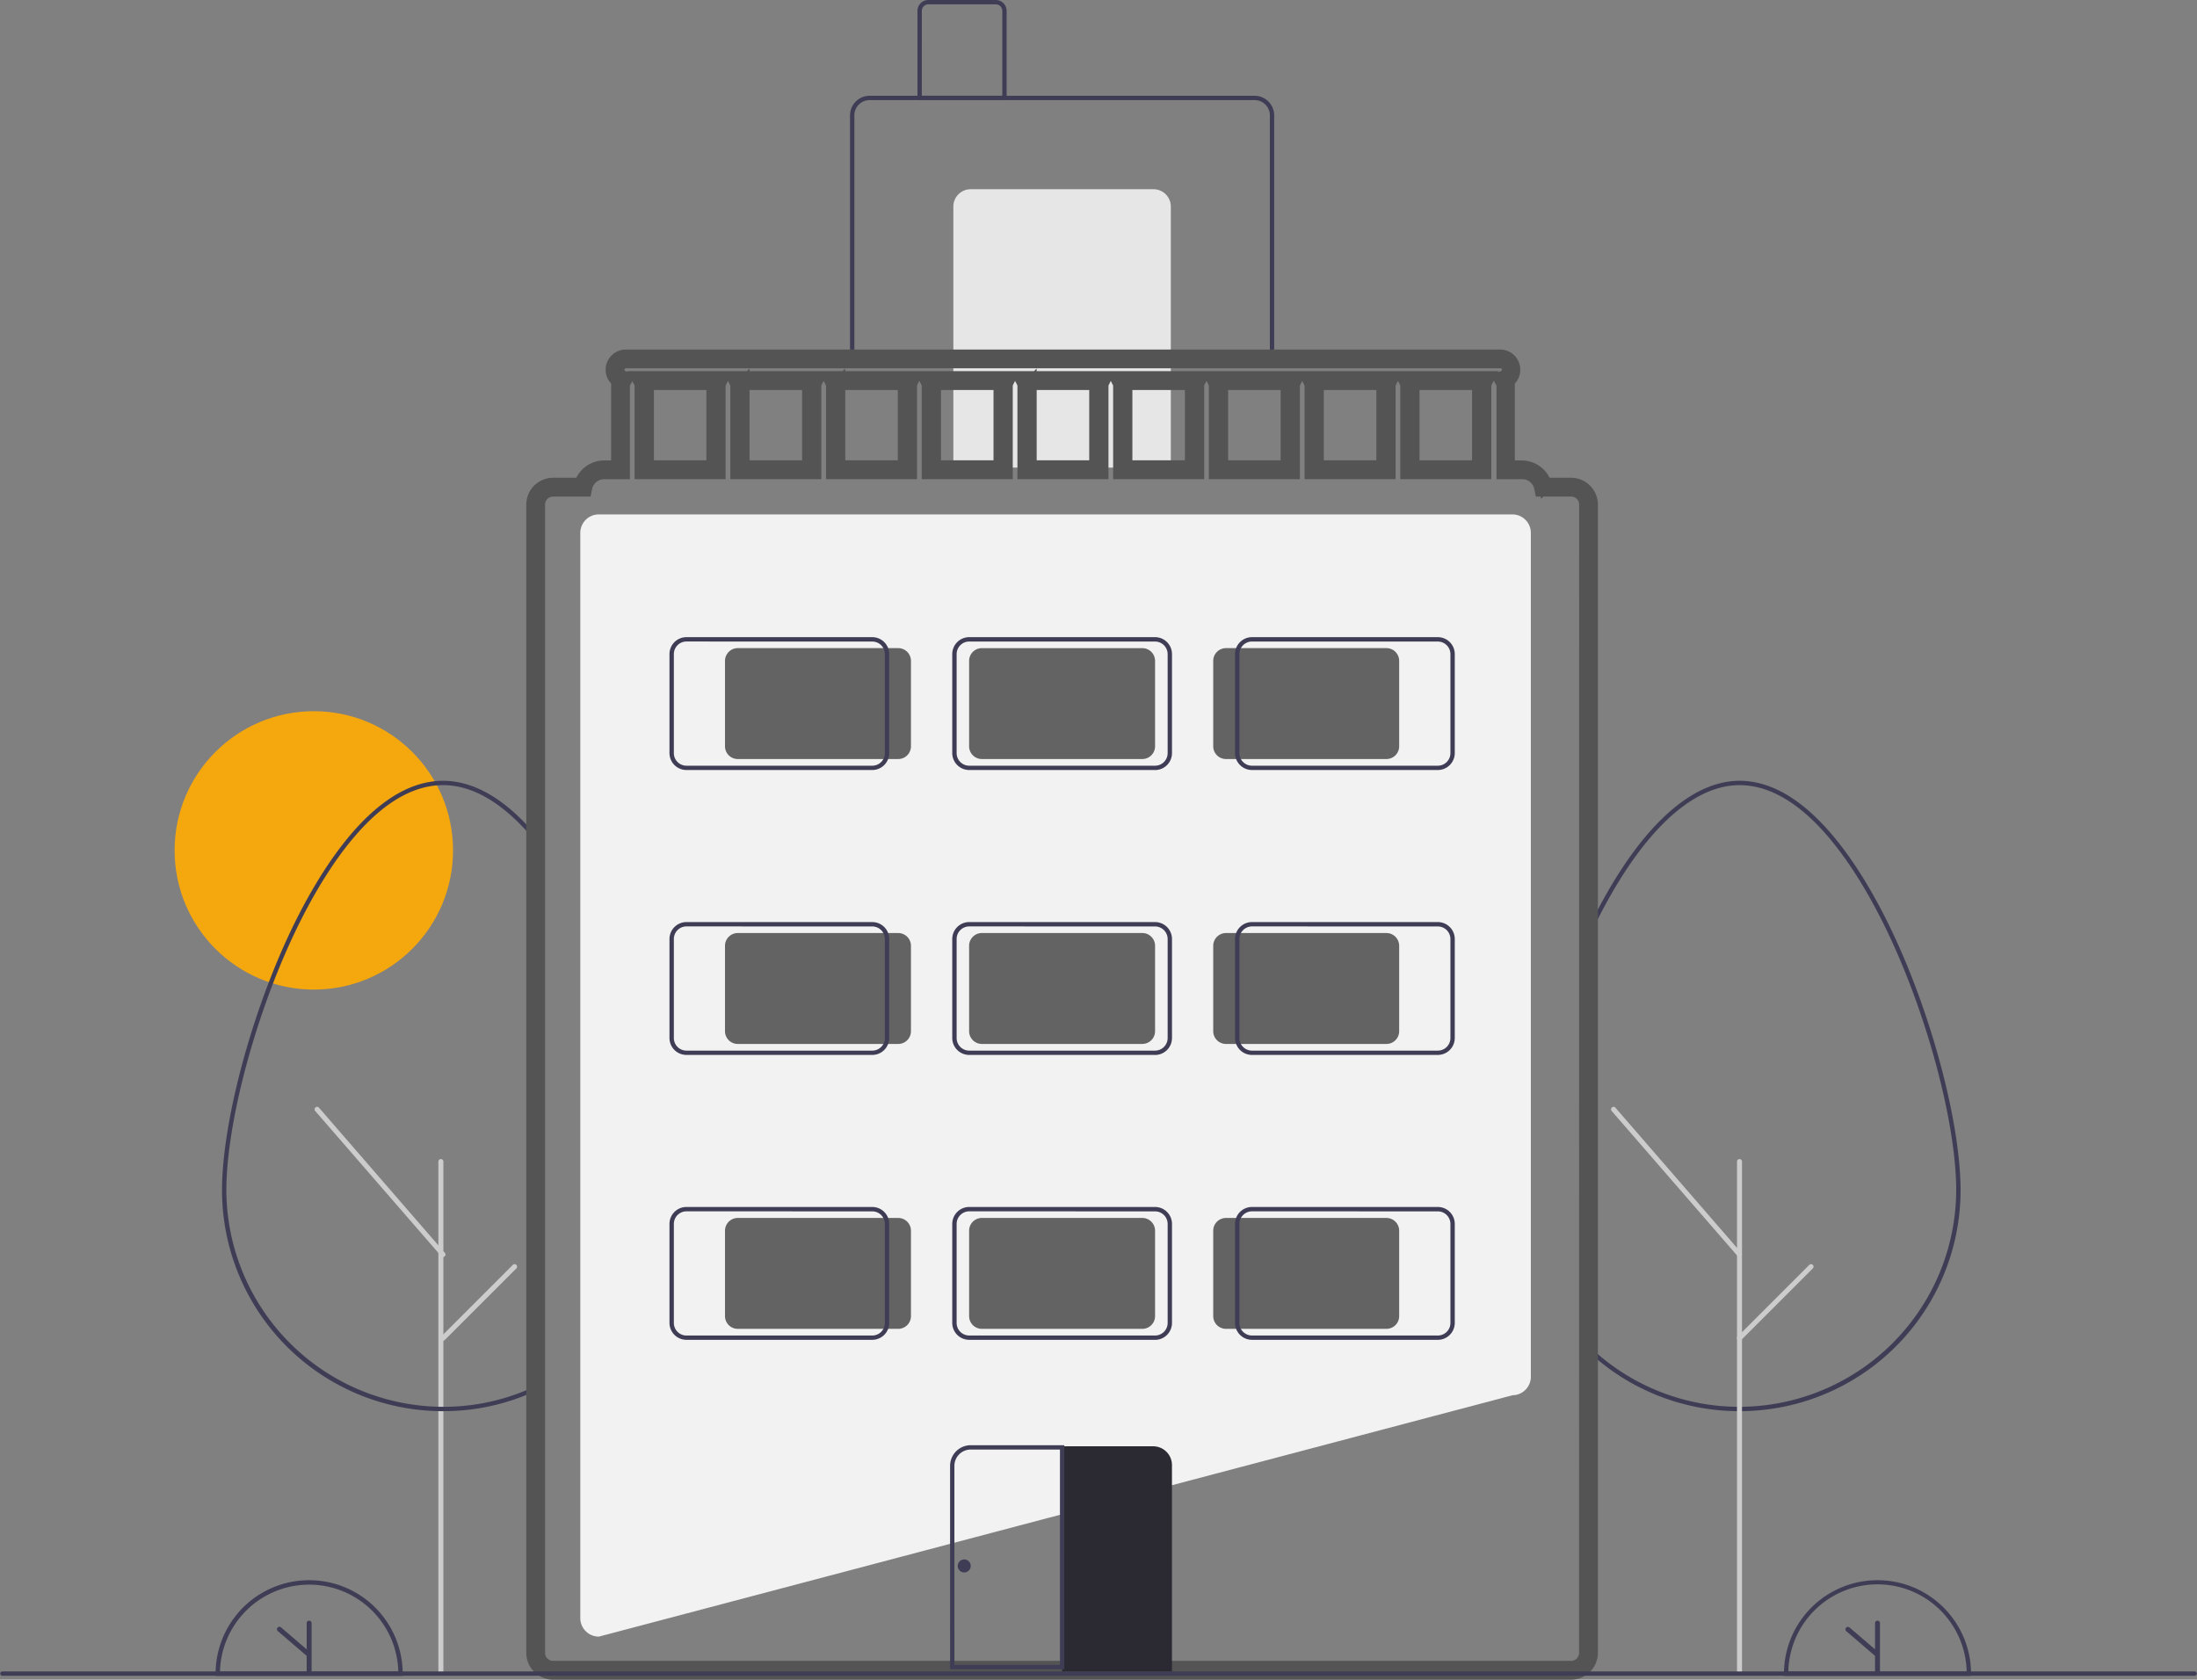 <svg xmlns="http://www.w3.org/2000/svg" width="151.984" height="116.219" viewBox="0 0 151.984 116.219">
  <rect x="0" y="0" width="151.984" height="116.219" fill="#808080" stroke="none"/>
  <g id="undraw_Building_re_xfcm" transform="translate(0 0)">
    <circle id="Ellipse_216" data-name="Ellipse 216" cx="9.631" cy="9.631" r="9.631" transform="translate(12.079 49.207)" fill="#f5a70e"/>
    <path id="Path_1669" data-name="Path 1669" d="M363.061,378.865h-.01a1.28,1.28,0,0,1-1.279-1.279V302.5a1.28,1.28,0,0,1,1.279-1.279h63.2a1.28,1.28,0,0,1,1.279,1.279v58.386a1.28,1.28,0,0,1-1.269,1.279Z" transform="translate(-321.628 -265.63)" fill="#f2f2f2"/>
    <path id="Path_1670" data-name="Path 1670" d="M515.115,127.077H485.772v-17a1.356,1.356,0,0,1,1.354-1.354h26.635a1.356,1.356,0,0,1,1.354,1.354Zm-29.042-.3h28.742v-16.7a1.055,1.055,0,0,0-1.053-1.053H487.126a1.054,1.054,0,0,0-1.053,1.053Z" transform="translate(-426.969 -102.097)" fill="#3f3d56"/>
    <path id="Path_1671" data-name="Path 1671" d="M439.476,87h12.64a1.2,1.2,0,0,1,1.2,1.2v18.058H438.272V88.2A1.2,1.2,0,0,1,439.476,87Z" transform="translate(-372.321 -73.908)" fill="#e6e6e6"/>
    <path id="Path_1672" data-name="Path 1672" d="M522.942,71.64h-6.17V65.47a.753.753,0,0,1,.752-.752h4.665a.753.753,0,0,1,.752.752Zm-5.869-.3h5.568V65.47a.452.452,0,0,0-.451-.451h-4.665a.452.452,0,0,0-.451.451Z" transform="translate(-453.304 -64.718)" fill="#3f3d56"/>
    <path id="Path_1673" data-name="Path 1673" d="M834.867,467.333c-.06,0-.118,0-.178,0a15.277,15.277,0,0,1-10.066-3.935q-.153-.14-.3-.283l-.047-.044V434.23l.014-.03c.1-.211.2-.419.3-.628,3.13-6.355,6.781-9.854,10.279-9.854,5.046,0,8.959,6.921,10.842,11.047,2.619,5.737,4.448,12.846,4.448,17.287a15.285,15.285,0,0,1-15.115,15.28C834.986,467.333,834.926,467.333,834.867,467.333Zm-10.294-4.392c.083.079.168.156.252.233a14.977,14.977,0,0,0,9.87,3.857c.061,0,.119,0,.177,0h.165a15.034,15.034,0,0,0,14.82-14.979c0-4.4-1.818-11.46-4.421-17.162-1.853-4.06-5.691-10.871-10.568-10.871-3.378,0-6.932,3.44-10.009,9.685-.1.2-.191.394-.286.593Z" transform="translate(-714.531 -369.696)" fill="#3f3d56"/>
    <path id="Path_1674" data-name="Path 1674" d="M893.7,633.326a.173.173,0,0,1-.173-.173V597.81a.173.173,0,0,1,.346,0v35.343A.173.173,0,0,1,893.7,633.326Z" transform="translate(-773.365 -517.443)" fill="#ccc"/>
    <path id="Path_1675" data-name="Path 1675" d="M296.7,633.326a.173.173,0,0,1-.173-.173V597.81a.173.173,0,0,1,.346,0v35.343a.173.173,0,0,1-.173.173Z" transform="translate(-266.201 -517.443)" fill="#ccc"/>
    <path id="Path_1676" data-name="Path 1676" d="M844.543,584.025a.173.173,0,0,1-.131-.06L835.7,573.924a.173.173,0,0,1,.262-.227l8.707,10.042a.173.173,0,0,1-.131.287Z" transform="translate(-724.208 -497.056)" fill="#ccc"/>
    <path id="Path_1677" data-name="Path 1677" d="M893.7,651.293a.173.173,0,0,1-.122-.3l4.948-4.948a.173.173,0,1,1,.245.245l-4.948,4.948A.172.172,0,0,1,893.7,651.293Z" transform="translate(-773.365 -558.529)" fill="#ccc"/>
    <path id="Path_1678" data-name="Path 1678" d="M928.06,797.9H915.119v-.15a6.471,6.471,0,1,1,12.942,0Zm-12.639-.3h12.337a6.17,6.17,0,0,0-12.337,0Z" transform="translate(-791.708 -681.947)" fill="#3f3d56"/>
    <path id="Path_1679" data-name="Path 1679" d="M945.584,809.875a.171.171,0,0,0-.171.171v1.815l-1.768-1.517a.171.171,0,0,0-.223.259l1.99,1.708v1.066a.171.171,0,1,0,.342,0v-3.331A.171.171,0,0,0,945.584,809.875Z" transform="translate(-815.702 -697.744)" fill="#3f3d56"/>
    <path id="Path_1680" data-name="Path 1680" d="M207.061,797.9H194.119v-.15a6.471,6.471,0,1,1,12.942,0Zm-12.639-.3h12.336a6.17,6.17,0,0,0-12.336,0Z" transform="translate(-179.204 -681.947)" fill="#3f3d56"/>
    <path id="Path_1681" data-name="Path 1681" d="M224.584,809.875a.171.171,0,0,0-.171.171v1.815l-1.768-1.517a.171.171,0,1,0-.223.259l1.99,1.708v1.066a.171.171,0,1,0,.342,0v-3.331a.171.171,0,0,0-.171-.171Z" transform="translate(-203.198 -697.744)" fill="#3f3d56"/>
    <path id="Path_1682" data-name="Path 1682" d="M212.354,467.333c-.06,0-.118,0-.178,0a15.286,15.286,0,0,1-15.113-15.28c0-4.442,1.829-11.55,4.448-17.287,1.884-4.126,5.8-11.047,10.843-11.047,2.079,0,4.172,1.185,6.221,3.521.1.115.2.234.3.355l.034.042v38.22l-.085.041c-.1.049-.2.1-.307.14a15.139,15.139,0,0,1-5.993,1.294Zm0-43.314c-4.878,0-8.716,6.811-10.57,10.871-2.6,5.7-4.421,12.759-4.421,17.162a15.035,15.035,0,0,0,14.818,14.979c.061,0,.118,0,.177,0h.165a14.846,14.846,0,0,0,5.878-1.269c.071-.031.142-.062.211-.094V427.745c-.087-.1-.175-.207-.263-.307C216.359,425.169,214.342,424.019,212.354,424.019Z" transform="translate(-181.704 -369.696)" fill="#3f3d56"/>
    <path id="Path_1683" data-name="Path 1683" d="M248.543,584.025a.173.173,0,0,1-.131-.06L239.7,573.924a.173.173,0,0,1,.262-.227l8.707,10.042a.173.173,0,0,1-.131.287Z" transform="translate(-217.894 -497.056)" fill="#ccc"/>
    <path id="Path_1684" data-name="Path 1684" d="M297.7,651.293a.173.173,0,0,1-.122-.3l4.948-4.948a.173.173,0,0,1,.245.245l-4.948,4.948A.172.172,0,0,1,297.7,651.293Z" transform="translate(-267.05 -558.529)" fill="#ccc"/>
    <path id="Path_1685" data-name="Path 1685" d="M347.609,230.223l.111.22a.665.665,0,0,1,.075.307v5.944h5.267v-5.944a.666.666,0,0,1,.075-.307l.111-.22Zm5.152.527v5.643H348.1v-5.643a.944.944,0,0,0-.027-.226h4.719a.944.944,0,0,0-.027.226Zm1.469-.527.111.22a.666.666,0,0,1,.075.307v5.944h5.267v-5.944a.666.666,0,0,1,.075-.307l.111-.22Zm5.152.527v5.643h-4.665v-5.643a.944.944,0,0,0-.027-.226h4.719a.944.944,0,0,0-.027.226Zm1.469-.527.111.22a.665.665,0,0,1,.075.307v5.944H366.3v-5.944a.665.665,0,0,1,.075-.307l.111-.22Zm5.152.527v5.643h-4.665v-5.643a.947.947,0,0,0-.027-.226h4.719a.948.948,0,0,0-.027.226Zm1.469-.527.111.22a.666.666,0,0,1,.075.307v5.944h5.267v-5.944a.666.666,0,0,1,.075-.307l.111-.22Zm5.152.527v5.643H367.96v-5.643a.945.945,0,0,0-.027-.226h4.719a.944.944,0,0,0-.027.226Zm1.469-.527.111.22a.666.666,0,0,1,.075.307v5.944h5.267v-5.944a.666.666,0,0,1,.075-.307l.111-.22Zm5.152.527v5.643h-4.665v-5.643a.944.944,0,0,0-.027-.226h4.719a.947.947,0,0,0-.027.226Zm1.469-.527.111.22a.666.666,0,0,1,.075.307v5.944h5.267v-5.944a.666.666,0,0,1,.075-.307l.111-.22Zm5.152.527v5.643H381.2v-5.643a.945.945,0,0,0-.027-.226h4.719a.942.942,0,0,0-.027.226Zm1.469-.527.111.22a.665.665,0,0,1,.075.307v5.944h5.267v-5.944a.666.666,0,0,1,.075-.307l.111-.22Zm5.152.527v5.643h-4.665v-5.643a.945.945,0,0,0-.027-.226h4.719a.945.945,0,0,0-.027.226Zm1.469-.527.111.22a.666.666,0,0,1,.075.307v5.944h5.267v-5.944a.666.666,0,0,1,.075-.307l.111-.22Zm5.152.527v5.643h-4.665v-5.643a.944.944,0,0,0-.027-.226h4.719a.947.947,0,0,0-.027.226Zm1.469-.527.111.22a.665.665,0,0,1,.075.307v5.944h5.267v-5.944a.665.665,0,0,1,.075-.307l.111-.22Zm5.152.527v5.643h-4.665v-5.643a.944.944,0,0,0-.027-.226h4.719a.947.947,0,0,0-.027.226Zm-5.152-.527.111.22a.665.665,0,0,1,.075.307v5.944h5.267v-5.944a.665.665,0,0,1,.075-.307l.111-.22Zm5.152.527v5.643h-4.665v-5.643a.944.944,0,0,0-.027-.226h4.719a.947.947,0,0,0-.027.226Zm-11.774-.527.111.22a.666.666,0,0,1,.075.307v5.944h5.267v-5.944a.667.667,0,0,1,.075-.307l.111-.22Zm5.152.527v5.643h-4.665v-5.643a.944.944,0,0,0-.027-.226h4.719a.942.942,0,0,0-.027.226Zm-11.774-.527.111.22a.665.665,0,0,1,.075.307v5.944h5.267v-5.944a.666.666,0,0,1,.075-.307l.111-.22Zm5.152.527v5.643h-4.665v-5.643a.947.947,0,0,0-.027-.226h4.719a.947.947,0,0,0-.027.226Zm-11.774-.527.111.22a.665.665,0,0,1,.075.307v5.944h5.267v-5.944a.666.666,0,0,1,.075-.307l.111-.22Zm5.152.527v5.643H381.2v-5.643a.945.945,0,0,0-.027-.226h4.719a.941.941,0,0,0-.027.226Zm-11.774-.527.111.22a.666.666,0,0,1,.075.307v5.944h5.267v-5.944a.666.666,0,0,1,.075-.307l.111-.22Zm5.152.527v5.643h-4.665v-5.643a.944.944,0,0,0-.027-.226h4.719a.945.945,0,0,0-.027.226Zm-11.774-.527.111.22a.666.666,0,0,1,.075.307v5.944h5.267v-5.944a.666.666,0,0,1,.075-.307l.111-.22Zm5.152.527v5.643H367.96v-5.643a.945.945,0,0,0-.027-.226h4.719a.944.944,0,0,0-.027.226Zm-11.774-.527.111.22a.666.666,0,0,1,.075.307v5.944H366.3v-5.944a.666.666,0,0,1,.075-.307l.111-.22Zm5.152.527v5.643h-4.665v-5.643a.945.945,0,0,0-.027-.226h4.719a.945.945,0,0,0-.027.226Zm-11.774-.527.111.22a.666.666,0,0,1,.075.307v5.944h5.267v-5.944a.665.665,0,0,1,.075-.307l.111-.22Zm5.152.527v5.643h-4.665v-5.643a.944.944,0,0,0-.027-.226h4.719a.945.945,0,0,0-.027.226Zm-11.774-.527.111.22a.665.665,0,0,1,.075.307v5.944h5.267v-5.944a.667.667,0,0,1,.075-.307l.111-.22Zm5.152.527v5.643H348.1v-5.643a.942.942,0,0,0-.027-.226h4.719a.944.944,0,0,0-.027.226Zm47.816-.527.111.22a.665.665,0,0,1,.075.307v5.944h5.267v-5.944a.666.666,0,0,1,.075-.307l.111-.22Zm5.152.527v5.643h-4.665v-5.643a.944.944,0,0,0-.027-.226h4.719a.945.945,0,0,0-.027.226Zm-11.774-.527.111.22a.666.666,0,0,1,.075.307v5.944h5.267v-5.944a.665.665,0,0,1,.075-.307l.111-.22Zm5.152.527v5.643h-4.665v-5.643a.944.944,0,0,0-.027-.226h4.719a.945.945,0,0,0-.027.226Zm-11.774-.527.111.22a.665.665,0,0,1,.075.307v5.944h5.267v-5.944a.666.666,0,0,1,.075-.307l.111-.22Zm5.152.527v5.643h-4.665v-5.643a.945.945,0,0,0-.027-.226h4.719a.945.945,0,0,0-.027.226Zm-11.774-.527.111.22a.666.666,0,0,1,.075.307v5.944h5.267v-5.944a.666.666,0,0,1,.075-.307l.111-.22Zm5.152.527v5.643H381.2v-5.643a.945.945,0,0,0-.027-.226h4.719a.942.942,0,0,0-.027.226Zm-11.774-.527.111.22a.666.666,0,0,1,.075.307v5.944h5.267v-5.944a.665.665,0,0,1,.075-.307l.111-.22Zm5.152.527v5.643h-4.665v-5.643a.944.944,0,0,0-.027-.226h4.719a.947.947,0,0,0-.027.226Zm-11.774-.527.111.22a.665.665,0,0,1,.075.307v5.944h5.267v-5.944a.666.666,0,0,1,.075-.307l.111-.22Zm5.152.527v5.643H367.96v-5.643a.945.945,0,0,0-.027-.226h4.719a.944.944,0,0,0-.027.226Zm-11.774-.527.111.22a.666.666,0,0,1,.075.307v5.944H366.3v-5.944a.665.665,0,0,1,.075-.307l.111-.22Zm5.152.527v5.643h-4.665v-5.643a.945.945,0,0,0-.027-.226h4.719a.947.947,0,0,0-.027.226Zm-11.774-.527.111.22a.666.666,0,0,1,.075.307v5.944h5.267v-5.944a.665.665,0,0,1,.075-.307l.111-.22Zm5.152.527v5.643h-4.665v-5.643a.942.942,0,0,0-.027-.226h4.719a.945.945,0,0,0-.027.226Zm-11.774-.527.111.22a.666.666,0,0,1,.075.307v5.944h5.267v-5.944a.666.666,0,0,1,.075-.307l.111-.22Zm5.152.527v5.643H348.1v-5.643a.945.945,0,0,0-.027-.226h4.719a.945.945,0,0,0-.027.226Zm47.816-.527.111.22a.666.666,0,0,1,.075.307v5.944h5.267v-5.944a.666.666,0,0,1,.075-.307l.111-.22Zm5.152.527v5.643h-4.665v-5.643a.945.945,0,0,0-.027-.226h4.719a.947.947,0,0,0-.027.226Zm-11.774-.527.111.22a.665.665,0,0,1,.075.307v5.944h5.267v-5.944a.666.666,0,0,1,.075-.307l.111-.22Zm5.152.527v5.643h-4.665v-5.643a.944.944,0,0,0-.027-.226h4.719a.945.945,0,0,0-.027.226Zm-11.774-.527.111.22a.666.666,0,0,1,.075.307v5.944h5.267v-5.944a.666.666,0,0,1,.075-.307l.111-.22Zm5.152.527v5.643h-4.665v-5.643a.945.945,0,0,0-.027-.226h4.719a.945.945,0,0,0-.027.226Zm-11.774-.527.111.22a.665.665,0,0,1,.075.307v5.944h5.267v-5.944a.666.666,0,0,1,.075-.307l.111-.22Zm5.152.527v5.643H381.2v-5.643a.947.947,0,0,0-.027-.226h4.719a.945.945,0,0,0-.027.226Zm-11.774-.527.111.22a.666.666,0,0,1,.075.307v5.944h5.267v-5.944a.666.666,0,0,1,.075-.307l.111-.22Zm5.152.527v5.643h-4.665v-5.643a.944.944,0,0,0-.027-.226h4.719a.945.945,0,0,0-.027.226Zm-11.774-.527.111.22a.666.666,0,0,1,.075.307v5.944h5.267v-5.944a.666.666,0,0,1,.075-.307l.111-.22Zm5.152.527v5.643H367.96v-5.643a.944.944,0,0,0-.027-.226h4.719a.942.942,0,0,0-.027.226Zm-11.774-.527.111.22a.665.665,0,0,1,.075.307v5.944H366.3v-5.944a.666.666,0,0,1,.075-.307l.111-.22Zm5.152.527v5.643h-4.665v-5.643a.945.945,0,0,0-.027-.226h4.719a.948.948,0,0,0-.027.226Zm-11.774-.527.111.22a.666.666,0,0,1,.075.307v5.944h5.267v-5.944a.666.666,0,0,1,.075-.307l.111-.22Zm5.152.527v5.643h-4.665v-5.643a.944.944,0,0,0-.027-.226h4.719a.944.944,0,0,0-.027.226Zm-11.774-.527.111.22a.665.665,0,0,1,.075.307v5.944h5.267v-5.944a.666.666,0,0,1,.075-.307l.111-.22Zm5.152.527v5.643H348.1v-5.643a.944.944,0,0,0-.027-.226h4.719a.944.944,0,0,0-.027.226Zm47.816-.527.111.22a.666.666,0,0,1,.075.307v5.944h5.267v-5.944a.665.665,0,0,1,.075-.307l.111-.22Zm5.152.527v5.643h-4.665v-5.643a.945.945,0,0,0-.027-.226h4.719a.945.945,0,0,0-.027.226Zm-11.774-.527.111.22a.666.666,0,0,1,.075.307v5.944h5.267v-5.944a.666.666,0,0,1,.075-.307l.111-.22Zm5.152.527v5.643h-4.665v-5.643a.942.942,0,0,0-.027-.226h4.719a.945.945,0,0,0-.027.226Zm-11.774-.527.111.22a.665.665,0,0,1,.075.307v5.944h5.267v-5.944a.666.666,0,0,1,.075-.307l.111-.22Zm5.152.527v5.643h-4.665v-5.643a.944.944,0,0,0-.027-.226h4.719a.944.944,0,0,0-.027.226Zm-11.774-.527.111.22a.665.665,0,0,1,.075.307v5.944h5.267v-5.944a.665.665,0,0,1,.075-.307l.111-.22Zm5.152.527v5.643H381.2v-5.643a.945.945,0,0,0-.027-.226h4.719a.947.947,0,0,0-.027.226Zm-11.774-.527.111.22a.666.666,0,0,1,.075.307v5.944h5.267v-5.944a.666.666,0,0,1,.075-.307l.111-.22Zm5.152.527v5.643h-4.665v-5.643a.944.944,0,0,0-.027-.226h4.719a.945.945,0,0,0-.027.226Zm-11.774-.527.111.22a.665.665,0,0,1,.075.307v5.944h5.267v-5.944a.666.666,0,0,1,.075-.307l.111-.22Zm5.152.527v5.643H367.96v-5.643a.944.944,0,0,0-.027-.226h4.719a.945.945,0,0,0-.027.226Zm-11.774-.527.111.22a.666.666,0,0,1,.075.307v5.944H366.3v-5.944a.666.666,0,0,1,.075-.307l.111-.22Zm5.152.527v5.643h-4.665v-5.643a.945.945,0,0,0-.027-.226h4.719a.945.945,0,0,0-.027.226Zm-11.774-.527.111.22a.666.666,0,0,1,.075.307v5.944h5.267v-5.944a.665.665,0,0,1,.075-.307l.111-.22Zm5.152.527v5.643h-4.665v-5.643a.944.944,0,0,0-.027-.226h4.719a.944.944,0,0,0-.027.226Zm-11.773-.527.111.22a.666.666,0,0,1,.075.307v5.944h5.267v-5.944a.666.666,0,0,1,.075-.307l.111-.22Zm5.152.527v5.643H348.1v-5.643a.942.942,0,0,0-.027-.226h4.719a.944.944,0,0,0-.027.226Zm47.816-.527.111.22a.666.666,0,0,1,.075.307v5.944h5.267v-5.944a.666.666,0,0,1,.075-.307l.111-.22Zm5.152.527v5.643h-4.665v-5.643a.944.944,0,0,0-.027-.226h4.719a.947.947,0,0,0-.027.226Zm-11.662-.307a.666.666,0,0,1,.075.307v5.944h5.267v-5.944a.666.666,0,0,1,.075-.307l.111-.22h-5.64Zm5.068.081a.944.944,0,0,0-.027.226v5.643h-4.665v-5.643a.944.944,0,0,0-.027-.226Zm-11.689-.081a.666.666,0,0,1,.075.307v5.944h5.267v-5.944a.666.666,0,0,1,.075-.307l.111-.22h-5.64Zm5.068.081a.944.944,0,0,0-.027.226v5.643h-4.665v-5.643a.944.944,0,0,0-.027-.226Zm-11.689-.081a.666.666,0,0,1,.075.307v5.944h5.267v-5.944a.666.666,0,0,1,.075-.307l.111-.22h-5.64Zm5.068.081a.946.946,0,0,0-.027.226v5.643H381.2v-5.643a.947.947,0,0,0-.027-.226Zm-11.689-.081a.666.666,0,0,1,.075.307v5.944h5.267v-5.944a.665.665,0,0,1,.075-.307l.111-.22h-5.64Zm5.068.081a.946.946,0,0,0-.027.226v5.643h-4.665v-5.643a.944.944,0,0,0-.027-.226Zm-11.689-.081a.666.666,0,0,1,.075.307v5.944h5.267v-5.944a.666.666,0,0,1,.075-.307l.111-.22h-5.64Zm5.068.081a.946.946,0,0,0-.027.226v5.643H367.96v-5.643a.944.944,0,0,0-.027-.226Zm-11.689-.081a.666.666,0,0,1,.075.307v5.944H366.3v-5.944a.666.666,0,0,1,.075-.307l.111-.22h-5.64Zm5.068.081a.946.946,0,0,0-.027.226v5.643h-4.665v-5.643a.944.944,0,0,0-.027-.226Zm-11.689-.081a.665.665,0,0,1,.075.307v5.944h5.267v-5.944a.665.665,0,0,1,.075-.307l.111-.22h-5.64Zm5.068.081a.949.949,0,0,0-.027.226v5.643h-4.665v-5.643a.942.942,0,0,0-.027-.226Zm-11.689-.081a.666.666,0,0,1,.075.307v5.944h5.267v-5.944a.666.666,0,0,1,.075-.307l.111-.22h-5.64Zm5.068.081a.944.944,0,0,0-.027.226v5.643H348.1v-5.643a.945.945,0,0,0-.027-.226Zm47.9-.081a.665.665,0,0,1,.075.307v5.944h5.267v-5.944a.665.665,0,0,1,.075-.307l.111-.22h-5.64Zm5.068.081a.947.947,0,0,0-.027.226v5.643h-4.665v-5.643a.946.946,0,0,0-.027-.226Zm-11.689-.081a.666.666,0,0,1,.075.307v5.944h5.267v-5.944a.665.665,0,0,1,.075-.307l.111-.22h-5.64Zm5.068.081a.947.947,0,0,0-.027.226v5.643h-4.665v-5.643a.944.944,0,0,0-.027-.226Zm-11.689-.081a.665.665,0,0,1,.075.307v5.944h5.267v-5.944a.666.666,0,0,1,.075-.307l.111-.22h-5.64Zm5.068.081a.946.946,0,0,0-.027.226v5.643h-4.665v-5.643a.942.942,0,0,0-.027-.226Zm-11.689-.081a.666.666,0,0,1,.075.307v5.944h5.267v-5.944a.666.666,0,0,1,.075-.307l.111-.22h-5.64Zm5.068.081a.944.944,0,0,0-.027.226v5.643H381.2v-5.643a.944.944,0,0,0-.027-.226Zm-11.689-.081a.666.666,0,0,1,.075.307v5.944h5.267v-5.944a.666.666,0,0,1,.075-.307l.111-.22h-5.64Zm5.068.081a.947.947,0,0,0-.027.226v5.643h-4.665v-5.643a.944.944,0,0,0-.027-.226Zm-11.689-.081a.666.666,0,0,1,.075.307v5.944h5.267v-5.944a.666.666,0,0,1,.075-.307l.111-.22h-5.64Zm5.068.081a.942.942,0,0,0-.027.226v5.643H367.96v-5.643a.945.945,0,0,0-.027-.226Zm-11.689-.081a.665.665,0,0,1,.075.307v5.944H366.3v-5.944a.666.666,0,0,1,.075-.307l.111-.22h-5.64Zm5.068.081a.944.944,0,0,0-.027.226v5.643h-4.665v-5.643a.945.945,0,0,0-.027-.226Zm-11.689-.081a.666.666,0,0,1,.075.307v5.944h5.267v-5.944a.665.665,0,0,1,.075-.307l.111-.22h-5.64Zm5.068.081a.946.946,0,0,0-.027.226v5.643h-4.665v-5.643a.944.944,0,0,0-.027-.226Zm-11.689-.081a.665.665,0,0,1,.075.307v5.944h5.267v-5.944a.666.666,0,0,1,.075-.307l.111-.22h-5.64Zm5.068.081a.946.946,0,0,0-.027.226v5.643H348.1v-5.643a.944.944,0,0,0-.027-.226Zm59.262,7.073h-1.794a1.66,1.66,0,0,0-1.592-1.2h-.978v-5.643a.941.941,0,0,0-.068-.354.9.9,0,0,0-.459-1.678H346.667a.9.9,0,0,0-.459,1.678.941.941,0,0,0-.068.354v5.643h-.978a1.66,1.66,0,0,0-1.592,1.2h-1.944a1.356,1.356,0,0,0-1.354,1.354V318.4a1.357,1.357,0,0,0,1.354,1.354h70.424a1.356,1.356,0,0,0,1.354-1.354V238.951a1.356,1.356,0,0,0-1.354-1.354ZM413.1,318.4a1.054,1.054,0,0,1-.688.987,1.011,1.011,0,0,1-.366.066H341.626a1.011,1.011,0,0,1-.366-.066,1.054,1.054,0,0,1-.688-.987V238.951a1.055,1.055,0,0,1,1.053-1.053h2.185l.024-.12a1.359,1.359,0,0,1,1.327-1.083h1.279v-5.944a.676.676,0,0,1,.1-.348l.093-.155-.17-.063a.6.6,0,0,1,.206-1.165H407.16a.6.6,0,0,1,.206,1.165l-.17.063.093.155a.676.676,0,0,1,.1.348v5.944h1.279a1.359,1.359,0,0,1,1.327,1.083l.024.12h2.034a1.054,1.054,0,0,1,1.053,1.053Zm-65.495-88.181.111.22a.666.666,0,0,1,.075.307v5.944h5.267v-5.944a.665.665,0,0,1,.075-.307l.111-.22Zm5.152.527v5.643H348.1v-5.643a.945.945,0,0,0-.027-.226h4.719A.944.944,0,0,0,352.762,230.749Zm1.469-.527.111.22a.665.665,0,0,1,.075.307v5.944h5.267v-5.944a.666.666,0,0,1,.075-.307l.111-.22Zm5.152.527v5.643h-4.665v-5.643a.945.945,0,0,0-.027-.226h4.719A.945.945,0,0,0,359.383,230.749Zm1.469-.527.111.22a.666.666,0,0,1,.075.307v5.944H366.3v-5.944a.666.666,0,0,1,.075-.307l.111-.22Zm5.152.527v5.643h-4.665v-5.643a.947.947,0,0,0-.027-.226h4.719A.942.942,0,0,0,366,230.749Zm1.469-.527.111.22a.666.666,0,0,1,.075.307v5.944h5.267v-5.944a.666.666,0,0,1,.075-.307l.111-.22Zm5.152.527v5.643H367.96v-5.643a.944.944,0,0,0-.027-.226h4.719A.944.944,0,0,0,372.625,230.749Zm1.469-.527.111.22a.665.665,0,0,1,.075.307v5.944h5.267v-5.944a.666.666,0,0,1,.075-.307l.111-.22Zm5.152.527v5.643h-4.665v-5.643a.944.944,0,0,0-.027-.226h4.719A.945.945,0,0,0,379.246,230.749Zm1.469-.527.111.22a.666.666,0,0,1,.075.307v5.944h5.267v-5.944a.665.665,0,0,1,.075-.307l.111-.22Zm5.152.527v5.643H381.2v-5.643a.946.946,0,0,0-.027-.226h4.719a.945.945,0,0,0-.027.226Zm1.469-.527.111.22a.667.667,0,0,1,.075.307v5.944h5.267v-5.944a.665.665,0,0,1,.075-.307l.111-.22Zm5.152.527v5.643h-4.665v-5.643a.944.944,0,0,0-.027-.226h4.719A.944.944,0,0,0,392.488,230.749Zm1.469-.527.111.22a.665.665,0,0,1,.075.307v5.944h5.267v-5.944a.666.666,0,0,1,.075-.307l.111-.22Zm5.152.527v5.643h-4.665v-5.643a.944.944,0,0,0-.027-.226h4.719a.945.945,0,0,0-.027.226Zm1.469-.527.111.22a.666.666,0,0,1,.075.307v5.944h5.267v-5.944a.665.665,0,0,1,.075-.307l.111-.22Zm5.152.527v5.643h-4.665v-5.643a.946.946,0,0,0-.027-.226h4.719a.945.945,0,0,0-.027.226Zm-58.121-.527.111.22a.666.666,0,0,1,.075.307v5.944h5.267v-5.944a.666.666,0,0,1,.075-.307l.111-.22Zm5.152.527v5.643H348.1v-5.643a.942.942,0,0,0-.027-.226h4.719a.944.944,0,0,0-.027.226Zm1.469-.527.111.22a.665.665,0,0,1,.075.307v5.944h5.267v-5.944a.666.666,0,0,1,.075-.307l.111-.22Zm5.152.527v5.643h-4.665v-5.643a.945.945,0,0,0-.027-.226h4.719a.944.944,0,0,0-.027.226Zm1.469-.527.111.22a.666.666,0,0,1,.075.307v5.944H366.3v-5.944a.666.666,0,0,1,.075-.307l.111-.22Zm5.152.527v5.643h-4.665v-5.643a.946.946,0,0,0-.027-.226h4.719a.944.944,0,0,0-.027.226Zm1.469-.527.111.22a.665.665,0,0,1,.075.307v5.944h5.267v-5.944a.666.666,0,0,1,.075-.307l.111-.22Zm5.152.527v5.643H367.96v-5.643a.945.945,0,0,0-.027-.226h4.719a.944.944,0,0,0-.027.226Zm1.469-.527.111.22a.666.666,0,0,1,.075.307v5.944h5.267v-5.944a.666.666,0,0,1,.075-.307l.111-.22Zm5.152.527v5.643h-4.665v-5.643a.944.944,0,0,0-.027-.226h4.719a.945.945,0,0,0-.027.226Zm1.469-.527.111.22a.665.665,0,0,1,.075.307v5.944h5.267v-5.944a.665.665,0,0,1,.075-.307l.111-.22Zm5.152.527v5.643H381.2v-5.643a.944.944,0,0,0-.027-.226h4.719a.945.945,0,0,0-.027.226Zm1.469-.527.111.22a.665.665,0,0,1,.075.307v5.944h5.267v-5.944a.666.666,0,0,1,.075-.307l.111-.22Zm5.152.527v5.643h-4.665v-5.643a.942.942,0,0,0-.027-.226h4.719a.947.947,0,0,0-.027.226Zm1.469-.527.111.22a.666.666,0,0,1,.075.307v5.944h5.267v-5.944a.665.665,0,0,1,.075-.307l.111-.22Zm5.152.527v5.643h-4.665v-5.643a.944.944,0,0,0-.027-.226h4.719a.944.944,0,0,0-.027.226Zm1.469-.527.111.22a.666.666,0,0,1,.075.307v5.944h5.267v-5.944a.666.666,0,0,1,.075-.307l.111-.22Zm5.152.527v5.643h-4.665v-5.643a.944.944,0,0,0-.027-.226h4.719a.947.947,0,0,0-.027.226Zm-58.121-.527.111.22a.665.665,0,0,1,.075.307v5.944h5.267v-5.944a.666.666,0,0,1,.075-.307l.111-.22Zm5.152.527v5.643H348.1v-5.643a.944.944,0,0,0-.027-.226h4.719a.945.945,0,0,0-.027.226Zm1.469-.527.111.22a.666.666,0,0,1,.075.307v5.944h5.267v-5.944a.665.665,0,0,1,.075-.307l.111-.22Zm5.152.527v5.643h-4.665v-5.643a.944.944,0,0,0-.027-.226h4.719a.944.944,0,0,0-.027.226Zm1.469-.527.111.22a.665.665,0,0,1,.075.307v5.944H366.3v-5.944a.666.666,0,0,1,.075-.307l.111-.22Zm5.152.527v5.643h-4.665v-5.643a.944.944,0,0,0-.027-.226h4.719a.945.945,0,0,0-.027.226Zm1.469-.527.111.22a.666.666,0,0,1,.075.307v5.944h5.267v-5.944a.666.666,0,0,1,.075-.307l.111-.22Zm5.152.527v5.643H367.96v-5.643a.944.944,0,0,0-.027-.226h4.719a.942.942,0,0,0-.027.226Zm1.469-.527.111.22a.665.665,0,0,1,.075.307v5.944h5.267v-5.944a.665.665,0,0,1,.075-.307l.111-.22Zm5.152.527v5.643h-4.665v-5.643a.944.944,0,0,0-.027-.226h4.719a.944.944,0,0,0-.027.226Zm1.469-.527.111.22a.666.666,0,0,1,.075.307v5.944h5.267v-5.944a.666.666,0,0,1,.075-.307l.111-.22Zm5.152.527v5.643H381.2v-5.643a.947.947,0,0,0-.027-.226h4.719a.945.945,0,0,0-.027.226Zm1.469-.527.111.22a.666.666,0,0,1,.075.307v5.944h5.267v-5.944a.666.666,0,0,1,.075-.307l.111-.22Zm5.152.527v5.643h-4.665v-5.643a.944.944,0,0,0-.027-.226h4.719a.945.945,0,0,0-.027.226Zm1.469-.527.111.22a.666.666,0,0,1,.075.307v5.944h5.267v-5.944a.666.666,0,0,1,.075-.307l.111-.22Zm5.152.527v5.643h-4.665v-5.643a.944.944,0,0,0-.027-.226h4.719a.945.945,0,0,0-.027.226Zm1.469-.527.111.22a.666.666,0,0,1,.075.307v5.944h5.267v-5.944a.665.665,0,0,1,.075-.307l.111-.22Zm5.152.527v5.643h-4.665v-5.643a.945.945,0,0,0-.027-.226h4.719a.945.945,0,0,0-.027.226Zm-58.121-.527.111.22a.666.666,0,0,1,.075.307v5.944h5.267v-5.944a.665.665,0,0,1,.075-.307l.111-.22Zm5.152.527v5.643H348.1v-5.643a.944.944,0,0,0-.027-.226h4.719a.944.944,0,0,0-.027.226Zm1.469-.527.111.22a.666.666,0,0,1,.075.307v5.944h5.267v-5.944a.665.665,0,0,1,.075-.307l.111-.22Zm5.152.527v5.643h-4.665v-5.643a.942.942,0,0,0-.027-.226h4.719a.945.945,0,0,0-.027.226Zm1.469-.527.111.22a.666.666,0,0,1,.075.307v5.944H366.3v-5.944a.665.665,0,0,1,.075-.307l.111-.22Zm5.152.527v5.643h-4.665v-5.643a.945.945,0,0,0-.027-.226h4.719a.944.944,0,0,0-.027.226Zm1.469-.527.111.22a.666.666,0,0,1,.075.307v5.944h5.267v-5.944a.666.666,0,0,1,.075-.307l.111-.22Zm5.152.527v5.643H367.96v-5.643a.944.944,0,0,0-.027-.226h4.719a.944.944,0,0,0-.027.226Zm1.469-.527.111.22a.666.666,0,0,1,.075.307v5.944h5.267v-5.944a.666.666,0,0,1,.075-.307l.111-.22Zm5.152.527v5.643h-4.665v-5.643a.945.945,0,0,0-.027-.226h4.719a.945.945,0,0,0-.027.226Zm1.469-.527.111.22a.665.665,0,0,1,.075.307v5.944h5.267v-5.944a.665.665,0,0,1,.075-.307l.111-.22Zm5.152.527v5.643H381.2v-5.643a.945.945,0,0,0-.027-.226h4.719a.947.947,0,0,0-.027.226Zm1.469-.527.111.22a.666.666,0,0,1,.075.307v5.944h5.267v-5.944a.667.667,0,0,1,.075-.307l.111-.22Zm5.152.527v5.643h-4.665v-5.643a.944.944,0,0,0-.027-.226h4.719a.944.944,0,0,0-.027.226Zm1.469-.527.111.22a.666.666,0,0,1,.075.307v5.944h5.267v-5.944a.666.666,0,0,1,.075-.307l.111-.22Zm5.152.527v5.643h-4.665v-5.643a.945.945,0,0,0-.027-.226h4.719a.947.947,0,0,0-.027.226Zm1.469-.527.111.22a.666.666,0,0,1,.075.307v5.944h5.267v-5.944a.666.666,0,0,1,.075-.307l.111-.22Zm5.152.527v5.643h-4.665v-5.643a.945.945,0,0,0-.027-.226h4.719a.947.947,0,0,0-.027.226Z" transform="translate(-303.364 -204.04)" fill="#1e1e1e" stroke="#545454" stroke-width="1"/>
    <path id="Path_1686" data-name="Path 1686" d="M440.3,370.392H429.2a.882.882,0,0,1-.882-.882V363.6a.883.883,0,0,1,.882-.882h11.1a.883.883,0,0,1,.882.882v5.911A.882.882,0,0,1,440.3,370.392Z" transform="translate(-378.164 -317.875)" fill="#636363"/>
    <path id="Path_1687" data-name="Path 1687" d="M552.52,370.392h-11.1a.883.883,0,0,1-.882-.882V363.6a.883.883,0,0,1,.882-.881h11.1a.883.883,0,0,1,.882.882v5.911A.883.883,0,0,1,552.52,370.392Z" transform="translate(-473.497 -317.875)" fill="#636363"/>
    <path id="Path_1688" data-name="Path 1688" d="M664.74,370.392h-11.1a.883.883,0,0,1-.881-.882V363.6a.883.883,0,0,1,.881-.882h11.1a.883.883,0,0,1,.882.882v5.911A.883.883,0,0,1,664.74,370.392Z" transform="translate(-568.83 -317.875)" fill="#636363"/>
    <path id="Path_1689" data-name="Path 1689" d="M440.3,501.392H429.2a.883.883,0,0,1-.882-.882V494.6a.883.883,0,0,1,.882-.882h11.1a.882.882,0,0,1,.882.882v5.911A.882.882,0,0,1,440.3,501.392Z" transform="translate(-378.164 -429.162)" fill="#636363"/>
    <path id="Path_1690" data-name="Path 1690" d="M552.52,501.392h-11.1a.883.883,0,0,1-.882-.882V494.6a.883.883,0,0,1,.882-.882h11.1a.882.882,0,0,1,.882.882v5.911A.882.882,0,0,1,552.52,501.392Z" transform="translate(-473.497 -429.163)" fill="#636363"/>
    <path id="Path_1691" data-name="Path 1691" d="M664.74,501.392h-11.1a.883.883,0,0,1-.881-.882V494.6a.883.883,0,0,1,.881-.882h11.1a.883.883,0,0,1,.882.882v5.911A.883.883,0,0,1,664.74,501.392Z" transform="translate(-568.83 -429.162)" fill="#636363"/>
    <path id="Path_1692" data-name="Path 1692" d="M440.3,632.392H429.2a.883.883,0,0,1-.882-.882V625.6a.883.883,0,0,1,.882-.881h11.1a.882.882,0,0,1,.882.881v5.911A.883.883,0,0,1,440.3,632.392Z" transform="translate(-378.164 -540.45)" fill="#636363"/>
    <path id="Path_1693" data-name="Path 1693" d="M552.52,632.392h-11.1a.883.883,0,0,1-.882-.881V625.6a.883.883,0,0,1,.882-.882h11.1a.883.883,0,0,1,.882.882v5.911A.883.883,0,0,1,552.52,632.392Z" transform="translate(-473.497 -540.45)" fill="#636363"/>
    <path id="Path_1694" data-name="Path 1694" d="M664.74,632.392h-11.1a.883.883,0,0,1-.881-.881V625.6a.883.883,0,0,1,.881-.881h11.1a.883.883,0,0,1,.882.881v5.911A.883.883,0,0,1,664.74,632.392Z" transform="translate(-568.83 -540.45)" fill="#636363"/>
    <path id="Path_1695" data-name="Path 1695" d="M416.8,366.869H403.943a1.173,1.173,0,0,1-1.172-1.172v-6.848a1.173,1.173,0,0,1,1.172-1.172H416.8a1.173,1.173,0,0,1,1.172,1.172V365.7A1.173,1.173,0,0,1,416.8,366.869Zm-12.855-8.891a.872.872,0,0,0-.871.871V365.7a.872.872,0,0,0,.871.871H416.8a.872.872,0,0,0,.871-.871v-6.848a.872.872,0,0,0-.871-.871Z" transform="translate(-356.458 -313.593)" fill="#3f3d56"/>
    <path id="Path_1696" data-name="Path 1696" d="M546.8,366.869H533.943a1.173,1.173,0,0,1-1.172-1.172v-6.848a1.173,1.173,0,0,1,1.172-1.172H546.8a1.173,1.173,0,0,1,1.172,1.172V365.7a1.173,1.173,0,0,1-1.172,1.172Zm-12.855-8.89a.872.872,0,0,0-.871.871V365.7a.872.872,0,0,0,.871.871H546.8a.872.872,0,0,0,.871-.871v-6.848a.872.872,0,0,0-.871-.871Z" transform="translate(-466.896 -313.593)" fill="#3f3d56"/>
    <path id="Path_1697" data-name="Path 1697" d="M676.8,366.869H663.943a1.173,1.173,0,0,1-1.172-1.172v-6.848a1.173,1.173,0,0,1,1.172-1.172H676.8a1.173,1.173,0,0,1,1.172,1.172V365.7A1.173,1.173,0,0,1,676.8,366.869Zm-12.855-8.89a.872.872,0,0,0-.871.871V365.7a.872.872,0,0,0,.871.871H676.8a.872.872,0,0,0,.871-.871v-6.848a.872.872,0,0,0-.871-.871Z" transform="translate(-577.334 -313.593)" fill="#3f3d56"/>
    <path id="Path_1698" data-name="Path 1698" d="M416.8,497.869H403.943a1.173,1.173,0,0,1-1.172-1.172v-6.848a1.173,1.173,0,0,1,1.172-1.172H416.8a1.173,1.173,0,0,1,1.172,1.172V496.7A1.173,1.173,0,0,1,416.8,497.869Zm-12.855-8.891a.872.872,0,0,0-.871.871V496.7a.872.872,0,0,0,.871.871H416.8a.872.872,0,0,0,.871-.871v-6.848a.872.872,0,0,0-.871-.871Z" transform="translate(-356.458 -424.88)" fill="#3f3d56"/>
    <path id="Path_1699" data-name="Path 1699" d="M546.8,497.869H533.943a1.173,1.173,0,0,1-1.172-1.172v-6.848a1.173,1.173,0,0,1,1.172-1.172H546.8a1.173,1.173,0,0,1,1.172,1.172V496.7a1.173,1.173,0,0,1-1.172,1.172Zm-12.855-8.891a.872.872,0,0,0-.871.871V496.7a.872.872,0,0,0,.871.871H546.8a.872.872,0,0,0,.871-.871v-6.848a.872.872,0,0,0-.871-.871Z" transform="translate(-466.896 -424.88)" fill="#3f3d56"/>
    <path id="Path_1700" data-name="Path 1700" d="M676.8,497.869H663.943a1.173,1.173,0,0,1-1.172-1.172v-6.848a1.173,1.173,0,0,1,1.172-1.172H676.8a1.173,1.173,0,0,1,1.172,1.172V496.7A1.173,1.173,0,0,1,676.8,497.869Zm-12.855-8.891a.872.872,0,0,0-.871.871V496.7a.872.872,0,0,0,.871.871H676.8a.872.872,0,0,0,.871-.871v-6.848a.872.872,0,0,0-.871-.871Z" transform="translate(-577.334 -424.88)" fill="#3f3d56"/>
    <path id="Path_1701" data-name="Path 1701" d="M416.8,628.869H403.943a1.173,1.173,0,0,1-1.172-1.172v-6.848a1.173,1.173,0,0,1,1.172-1.172H416.8a1.173,1.173,0,0,1,1.172,1.172V627.7A1.173,1.173,0,0,1,416.8,628.869Zm-12.855-8.89a.872.872,0,0,0-.871.871V627.7a.872.872,0,0,0,.871.871H416.8a.872.872,0,0,0,.871-.871v-6.848a.872.872,0,0,0-.871-.871Z" transform="translate(-356.458 -536.168)" fill="#3f3d56"/>
    <path id="Path_1702" data-name="Path 1702" d="M546.8,628.869H533.943a1.173,1.173,0,0,1-1.172-1.172v-6.848a1.173,1.173,0,0,1,1.172-1.172H546.8a1.173,1.173,0,0,1,1.172,1.172V627.7a1.173,1.173,0,0,1-1.172,1.172Zm-12.855-8.89a.872.872,0,0,0-.871.871V627.7a.872.872,0,0,0,.871.871H546.8a.872.872,0,0,0,.871-.871v-6.848a.872.872,0,0,0-.871-.871Z" transform="translate(-466.896 -536.168)" fill="#3f3d56"/>
    <path id="Path_1703" data-name="Path 1703" d="M676.8,628.869H663.943a1.173,1.173,0,0,1-1.172-1.172v-6.848a1.173,1.173,0,0,1,1.172-1.172H676.8a1.173,1.173,0,0,1,1.172,1.172V627.7A1.173,1.173,0,0,1,676.8,628.869Zm-12.855-8.89a.872.872,0,0,0-.871.871V627.7a.872.872,0,0,0,.871.871H676.8a.872.872,0,0,0,.871-.871v-6.848a.872.872,0,0,0-.871-.871Z" transform="translate(-577.334 -536.168)" fill="#3f3d56"/>
    <path id="Path_1704" data-name="Path 1704" d="M246.834,833.519H95.15a.151.151,0,0,1,0-.3H246.834a.151.151,0,0,1,0,.3Z" transform="translate(-95 -717.575)" fill="#3f3d56"/>
    <path id="Path_1705" data-name="Path 1705" d="M590.871,731.029a1.3,1.3,0,0,0-1.279-1.311h-6.32v15.575h7.6Z" transform="translate(-509.797 -629.65)" fill="#2b2a33"/>
    <path id="Path_1706" data-name="Path 1706" d="M539.672,744.717h-7.9v-14.07a1.431,1.431,0,0,1,1.43-1.43h6.471Zm-7.6-.3h7.3v-14.9H533.2a1.13,1.13,0,0,0-1.129,1.129Z" transform="translate(-466.047 -629.225)" fill="#3f3d56"/>
    <circle id="Ellipse_217" data-name="Ellipse 217" cx="0.451" cy="0.451" r="0.451" transform="translate(66.252 107.894)" fill="#3f3d56"/>
  </g>
</svg>
